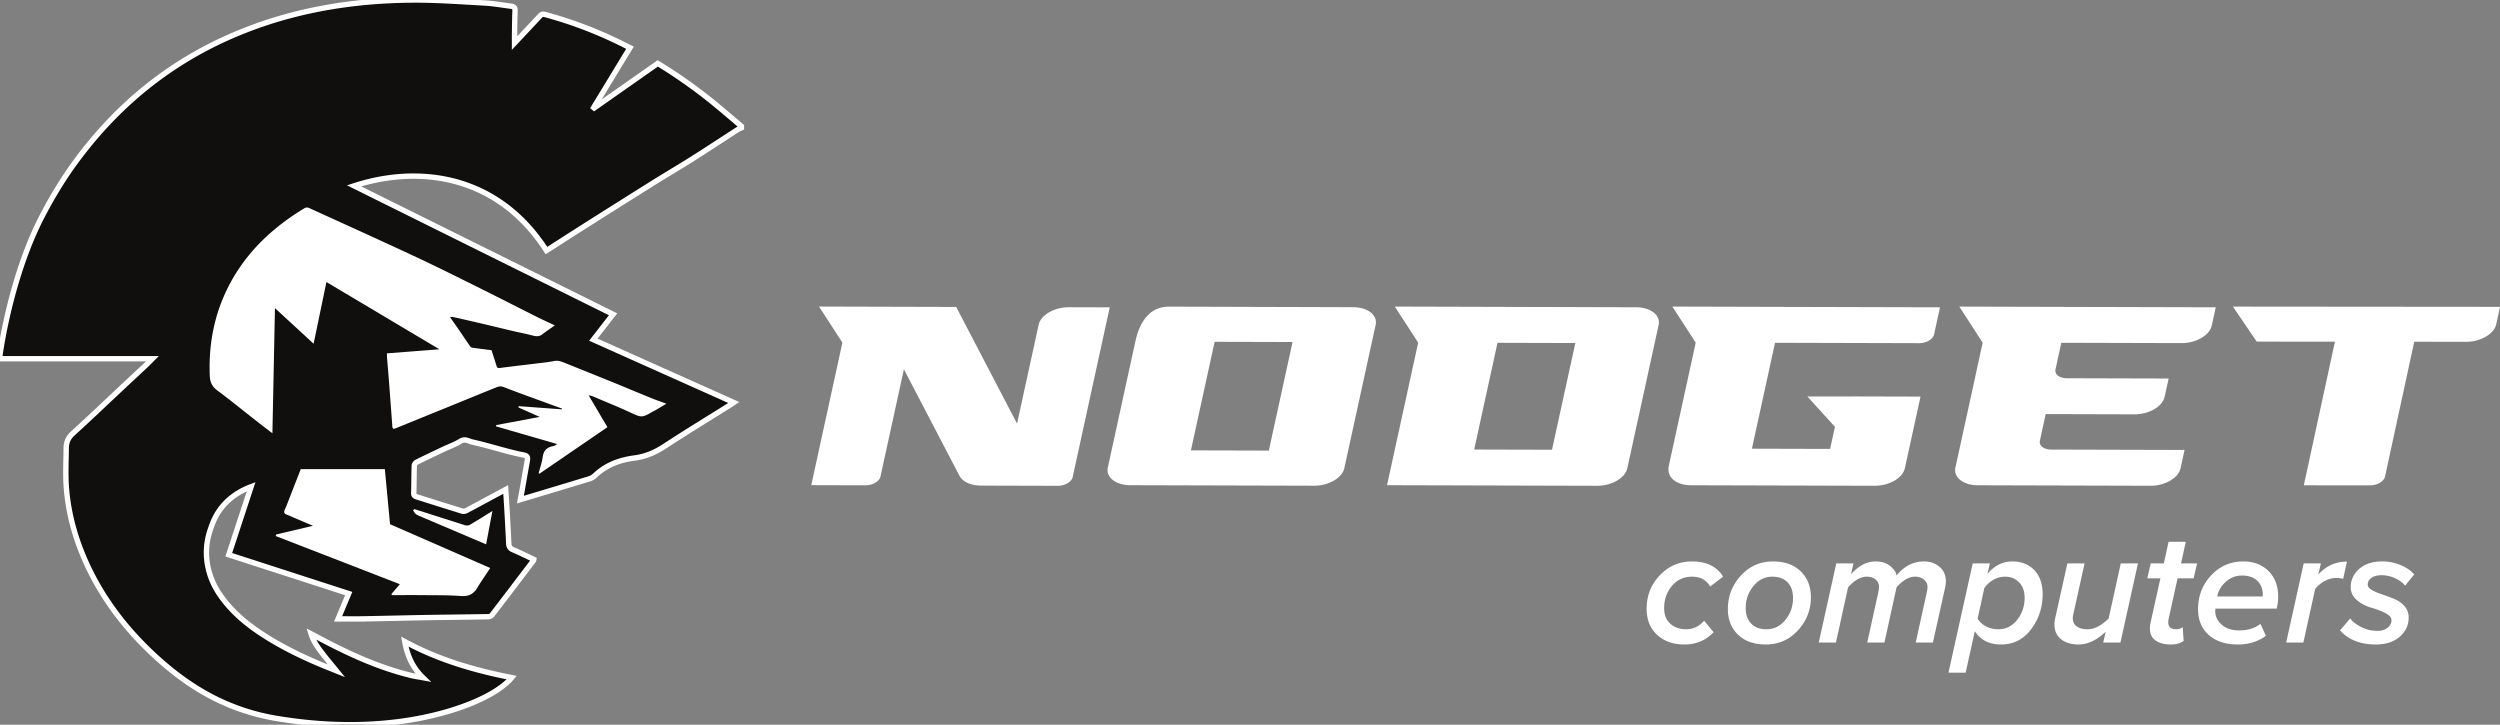 <svg xmlns="http://www.w3.org/2000/svg" height="134.973" width="465.613"><rect width="100%" height="100%" fill="#808080" stroke="none"/><path d="M133.737 19.84a94.032 94.032 0 0 0-11.232-8.032l-11.845 8.308-.103-.085 6.777-11.144c-.85-.421-1.667-.836-2.493-1.23a77.387 77.387 0 0 0-13.345-4.96c-.434-.116-.661-.017-.935.277-1.54 1.66-3.096 3.306-4.731 5.046 0-.563-.006-1.009 0-1.455.025-1.536.033-3.073.091-4.61.022-.555-.253-.742-.717-.799C93.54.946 91.88.646 90.21.555 85.76.31 81.305-.025 76.854.003 65.45.076 54.354 1.935 43.79 6.41c-12.156 5.15-22.002 13.185-29.783 23.826-2.31 3.16-4.308 6.48-6.12 9.951C2.551 50.413.449 62.942.017 65.963c-.036.26-.004.53-.004.852h28.363c-.433.436-.715.739-1.015 1.021-1.455 1.364-2.917 2.72-4.371 4.083-3.142 2.943-6.253 5.917-9.437 8.812-.855.777-1.215 1.656-1.223 2.732-.018 2.457-.158 4.928.029 7.372.359 4.689 1.583 9.186 3.48 13.496 2.85 6.48 6.976 12.058 12.06 16.94 4.522 4.341 9.537 7.972 15.418 10.275a40.55 40.55 0 0 0 8.02 2.229c19.99 3.385 33.127-1.267 37.528-3.254 2.077-.937 4.088-2.035 5.786-3.607.085-.078.172-.154.249-.24.125-.142.244-.29.397-.472-6.925-1.361-13.598-3.292-19.905-6.707.475 2.65 1.46 4.854 3.392 6.719-.754-.14-1.518-.246-2.262-.427-6.206-1.51-11.932-4.195-17.535-7.185l-1.05-.556c.453 1.446 1.24 2.535 2.059 3.597.814 1.058 1.675 2.08 2.652 3.286-.967-.387-1.754-.692-2.532-1.015-3.724-1.549-7.35-3.303-10.757-5.465-2.702-1.714-5.209-3.674-7.268-6.177-1.44-1.752-2.56-3.623-3.16-5.834-.747-2.75-.618-5.444.342-8.088.487-1.338 1.781-5.537 7.498-7.701l-4.165 12.67c7.453 2.413 14.866 4.812 22.341 7.23l-1.978 4.718c1.613 0 3.16.022 4.707-.004 3.902-.069 7.805-.17 11.707-.237 3.854-.065 7.71-.099 11.563-.167.23-.004.54-.123.671-.294 2.599-3.383 5.176-6.782 7.755-10.178.026-.033.02-.09.042-.205-1.277-.6-2.555-1.24-3.868-1.796-.557-.237-.765-.578-.791-1.143a588.751 588.751 0 0 0-.31-5.913c-.076-1.37-.168-2.738-.258-4.173-2.531 1.364-4.93 2.664-7.338 3.941-.211.11-.524.168-.745.1-2.823-.867-5.638-1.761-8.453-2.65-.333-.105-.605-.213-.591-.683.051-1.705.043-3.411.096-5.117.007-.222.198-.54.392-.638 1.662-.83 3.343-1.625 5.023-2.421 1.07-.506 2.205-.903 3.204-1.523.828-.513 1.485.004 2.15.152 2.242.499 4.447 1.165 6.671 1.747.986.258 1.977.503 2.979.688.659.122.74.473.637 1.04-.335 1.828-.644 3.662-.967 5.493-.1.562-.212 1.123-.334 1.77 4.39-1.32 8.655-2.592 12.91-3.894.38-.116.751-.37 1.044-.647 2.06-1.945 4.564-2.857 7.316-3.215 2.029-.264 3.83-1.031 5.556-2.162 4.033-2.638 8.15-5.146 12.232-7.708.203-.128.399-.268.691-.465L110.509 63.26l3.673-4.724-48.235-23.922c12.15-3.965 26.79-2.044 35.828 12.052 2.496-1.597 4.985-3.204 7.488-4.788 4.132-2.616 8.265-5.226 12.411-7.817 2.458-1.537 4.958-3.005 7.408-4.554 2.783-1.76 5.53-3.576 8.297-5.361.217-.14.47-.227.706-.339v-.293c-1.449-1.225-2.888-2.46-4.348-3.672" fill="#100f0d" stroke="white"/><path d="M121.2 74.105c-2.19-.89-4.37-1.814-6.56-2.706-3.1-1.261-6.204-2.511-9.312-3.753-.687-.275-1.353-.578-2.162-.404-1.018.216-2.063.31-3.099.437-2.318.286-4.639.548-6.956.852-.371.05-.523-.021-.63-.375-.283-.947-.599-1.884-.938-2.937-1.089-.137-2.234-.275-3.376-.431-.194-.027-.455-.076-.55-.21-.669-.94-1.294-1.907-1.946-2.857-.589-.86-1.194-1.708-1.852-2.647.282-.021.428-.066.558-.037 1.841.416 3.682.834 5.52 1.266 1.874.44 3.742.903 5.615 1.343 1.17.275 2.354.495 3.516.801.7.184 1.332.32 1.974-.18.739-.578 1.524-1.096 2.328-1.668-1.178-.556-2.307-1.064-3.412-1.619-3.445-1.726-6.872-3.49-10.323-5.204-4.002-1.984-7.996-3.99-12.043-5.881-6.644-3.105-13.326-6.126-20-9.165-.222-.101-.596-.107-.796.015-5.863 3.542-10.75 8.064-13.988 14.188-2.814 5.323-3.936 11.021-3.698 17.026.048 1.19.401 2.007 1.375 2.734 2.602 1.945 5.125 3.998 7.684 6.003.81.635 1.633 1.253 2.607 2l.473-23.314 7.2 6.634 2.386-11.494c7.035 4.19 13.952 8.309 21.045 12.531l-9.771.755c0 .274-.012.442.001.61.138 1.715.286 3.43.417 5.145.202 2.624.395 5.248.585 7.874.03.406.19.505.57.349 3.272-1.335 6.55-2.66 9.823-3.992 2.916-1.187 5.826-2.389 8.75-3.56.487-.196.946-.396 1.566-.155 2.87 1.115 5.772 2.145 8.662 3.205.749.274 1.498.542 2.247.814l-.036.14c-2.69-.2-5.38-.397-8.07-.595l-.02.242 3.955 1.764-8.108 1.52-.026.236 11.397 3.305c-.322.173-.502.335-.703.369-1.157.191-1.823.775-1.996 2.006-.146 1.035-.502 2.042-.765 3.06l.148.083 12.664-8.672a20853.96 20853.96 0 0 1-3.498-5.923c.485.046.864.22 1.247.384 2.115.905 4.253 1.76 6.34 2.727 2.315 1.071 2.294 1.116 4.483-.16.125-.072.266-.116.39-.19.623-.368 1.243-.743 2.018-1.207-1.121-.415-2.026-.722-2.91-1.082M71.676 87.373H56.014c-.903 2.316-1.793 4.594-2.675 6.872-.164.422-.509.937-.384 1.257.12.31.738.427 1.14.623.217.106.436.204.658.299 1.113.474 2.227.946 3.535 1.5l-6.864 1.625-.068.289 23.116 8.967-1.568 1.825c.03.07.06.139.088.209 2.02 0 4.038-.017 6.056.005 2.241.024 4.49-.014 6.72.16 1.429.11 2.401-.3 3.12-1.517.59-1 1.263-1.953 1.9-2.926.172-.264.346-.525.509-.772l-18.654-8.154-.967-10.262" fill="#ffffff"/><path d="M86.563 97.813c-3.129-.982-6.248-1.991-9.37-2.992-.085.068-.17.14-.256.21.175.248.3.571.534.727.396.264.859.433 1.3.622 2.904 1.24 5.81 2.474 8.715 3.708.986.42 1.973.836 3.05 1.293l1.173-6.211c-1.556.962-2.886 1.808-4.246 2.601-.233.136-.626.128-.9.042" fill="#ffffff"/><path d="M311.467 57.101l4.349 6.712-5.01 22.943c-.467 2.14 1.4 3.613 4.102 3.62l34.257.096c2.703.008 5.208-1.453 5.608-3.266l2.916-13.341-8.297-.023h-.004l-3.957-.01c-.056-.001-.112.007-.168.01h-8.651l5.137 5.652-.898 4.112-14.566-.04 4.306-19.725 26.821.074c1.348.004 2.605-.73 2.801-1.635l1.102-5.045c-18.648-.047-31.334-.082-49.848-.134zm154.149.048l-.7 3.233c-.396 1.814-2.901 3.278-5.604 3.276l-9.672-.009-5.437 25.103c-.195.907-1.448 1.643-2.798 1.642l-12.328-.012 5.79-26.746-14.566-.013-4.43-6.518 49.745.044zm-224.885 6.55l-14.512-.04-4.415 20.223 14.51.04zm15.476-3.191l-5.83 26.686c-.394 1.814-2.9 3.274-5.604 3.267l-34.272-.095c-2.701-.007-4.569-1.48-4.174-3.294l5.084-23.269c.865-4.126 2.876-6.7 6.317-6.69 12.744.035 20.103.062 34.308.102 2.703.007 4.57 1.484 4.17 3.293zm-57.163-3.289l7.641.021-6.901 31.604c-.197.905-1.453 1.638-2.803 1.636l-14.308-.041c-1.852-.005-3.398-.712-3.978-1.83l-10.347-19.827-4.363 19.967c-.196.906-1.452 1.64-2.801 1.636l-10.09-.028 5.8-26.55-4.35-6.713 25.54.072 11.337 21.728 4.02-18.405c.395-1.813 2.906-3.273 5.603-3.265zm213.63.013l-.746 3.402c-.399 1.814-2.905 3.274-5.61 3.267l-22.407-.062-1.083 4.959c-.201.907.736 1.645 2.085 1.65l18.986.052-.746 3.402c-.398 1.809-2.905 3.274-5.608 3.267L381 77.123l-1.081 4.96c-.203.905.734 1.644 2.084 1.648l24.861.069-.741 3.404c-.4 1.812-2.907 3.273-5.608 3.265l-32.155-.09c-2.703-.006-4.57-1.48-4.175-3.291l5.079-23.27-4.35-6.713c17.785.049 30.4.084 47.76.127zm-119.278 6.656l-14.493-.04-4.343 19.876 14.493.04zm15.516-3.367l-5.83 26.688c-.4 1.812-2.906 3.272-5.609 3.265l-39.145-.11 5.801-26.552-4.35-6.713 44.957.129c2.701.008 4.57 1.485 4.176 3.293M313.721 120.032c-2.114 0-3.818-.605-5.109-1.814-1.292-1.21-1.937-2.822-1.937-4.835 0-2.44.818-4.519 2.456-6.238 1.636-1.719 3.634-2.578 5.993-2.578 2.725 0 4.656.945 5.797 2.837l-2.41 1.83c-.712-1.22-1.83-1.83-3.356-1.83-1.546 0-2.802.574-3.767 1.723-.967 1.15-1.45 2.527-1.45 4.134 0 1.241.382 2.207 1.146 2.897.761.691 1.741 1.038 2.943 1.038 1.321 0 2.441-.529 3.354-1.587l1.77 2.136c-1.444 1.525-3.254 2.287-5.43 2.287M328.973 117.196c1.423 0 2.608-.585 3.554-1.754.945-1.17 1.417-2.537 1.417-4.103 0-1.22-.34-2.18-1.02-2.883-.681-.701-1.623-1.052-2.823-1.052-1.424 0-2.608.59-3.553 1.77-.945 1.18-1.419 2.541-1.419 4.087 0 1.22.342 2.181 1.022 2.883.681.7 1.621 1.052 2.822 1.052zm-.092 2.836c-2.196 0-3.925-.61-5.185-1.83-1.261-1.22-1.89-2.816-1.89-4.789 0-2.358.8-4.423 2.409-6.192 1.605-1.77 3.598-2.654 5.978-2.654 2.196 0 3.924.616 5.186 1.845 1.261 1.232 1.892 2.833 1.892 4.805 0 2.359-.804 4.418-2.41 6.177-1.606 1.76-3.6 2.638-5.98 2.638M359.995 119.666h-3.203l2.075-9.395c.081-.406.121-.71.121-.915 0-.59-.224-1.062-.67-1.418-.449-.355-.987-.534-1.617-.534-1.16 0-2.32.661-3.478 1.983l-2.256 10.279h-3.204l2.074-9.395c.083-.446.123-.803.123-1.067-.021-.508-.235-.935-.641-1.282-.407-.345-.966-.518-1.678-.518-1.098 0-2.248.661-3.446 1.983l-2.259 10.279h-3.201l3.262-14.733h3.204l-.457 2.013c1.423-1.586 2.939-2.38 4.545-2.38 1.219 0 2.175.317 2.867.946.692.632 1.037 1.18 1.037 1.648v.06c1.423-1.77 3.142-2.653 5.155-2.653 1.119 0 2.075.33 2.867.992.793.66 1.19 1.57 1.19 2.729 0 .306-.05.712-.152 1.22l-2.258 10.158M372.197 117.196c1.402 0 2.566-.585 3.492-1.754.924-1.17 1.387-2.548 1.387-4.134 0-1.178-.34-2.124-1.021-2.836-.682-.712-1.551-1.068-2.608-1.068-1.506 0-2.798.702-3.874 2.104l-1.25 5.705c.345.59.858 1.068 1.54 1.433.68.366 1.457.55 2.334.55zm.487 2.836c-2.197 0-3.823-.823-4.88-2.47l-1.71 7.717h-3.2l4.513-20.346h3.202l-.457 1.952c1.301-1.544 2.847-2.318 4.637-2.318 1.688 0 3.051.539 4.087 1.617 1.037 1.078 1.556 2.573 1.556 4.485 0 2.44-.712 4.61-2.135 6.511-1.425 1.901-3.294 2.852-5.613 2.852M385.037 104.933h3.204l-2.042 9.212c-.104.448-.154.763-.154.946 0 .712.248 1.24.747 1.586.499.345 1.164.519 1.999.519 1.281 0 2.592-.672 3.934-2.013l2.258-10.25h3.202l-3.262 14.733h-3.206l.459-2.013c-1.668 1.585-3.347 2.379-5.032 2.379-1.385 0-2.483-.331-3.295-.99-.814-.661-1.221-1.571-1.221-2.73 0-.306.05-.713.152-1.221l2.257-10.158M404.347 120.032c-1.22 0-2.183-.25-2.883-.746-.703-.5-1.052-1.247-1.052-2.242 0-.286.03-.6.09-.946l1.862-8.39h-2.441l.641-2.775h2.439l.885-4.026h3.203l-.884 4.026h2.99l-.642 2.776h-2.99l-1.677 7.595a2.92 2.92 0 0 0-.061.58c0 .874.488 1.312 1.465 1.312.508 0 .915-.131 1.22-.397l.184 2.562c-.57.447-1.353.67-2.35.67M412.948 111.094h8.45c.02-.06.029-.201.029-.425 0-.998-.336-1.826-1.006-2.487-.67-.66-1.628-.991-2.868-.991-1.138 0-2.14.386-3.005 1.158-.864.774-1.399 1.689-1.6 2.745zm3.873 8.938c-2.297 0-4.113-.589-5.445-1.769-1.332-1.18-1.999-2.786-1.999-4.82 0-2.44.811-4.528 2.427-6.268 1.617-1.738 3.615-2.608 5.993-2.608 1.932 0 3.498.595 4.698 1.785 1.2 1.19 1.8 2.77 1.8 4.742a8.82 8.82 0 0 1-.275 2.258h-11.408c0 .02-.005.096-.016.23-.01.132-.015.227-.015.288 0 .916.398 1.735 1.19 2.456.793.723 1.89 1.083 3.294 1.083 1.566 0 2.878-.406 3.935-1.22l1.008 2.227c-1.465 1.078-3.195 1.616-5.187 1.616M428.99 119.666h-3.2l3.262-14.733h3.204l-.49 2.074c1.445-1.606 3.225-2.409 5.34-2.409l-.702 3.202c-.347-.102-.783-.152-1.312-.152-.73 0-1.448.194-2.15.579a5.727 5.727 0 0 0-1.754 1.465l-2.197 9.974M442.473 120.032c-2.868 0-5.084-.874-6.649-2.623l1.89-2.226c.447.61 1.146 1.148 2.091 1.616a6.552 6.552 0 0 0 2.943.701c.793 0 1.435-.192 1.921-.579.488-.385.732-.854.732-1.404 0-.507-.396-.96-1.189-1.357a14.55 14.55 0 0 0-2.608-.99 7.093 7.093 0 0 1-2.608-1.374c-.793-.65-1.188-1.463-1.188-2.44 0-1.322.521-2.45 1.57-3.385 1.046-.935 2.475-1.404 4.286-1.404 1.219 0 2.364.224 3.43.67 1.069.448 1.917 1.028 2.549 1.74l-1.71 2.104c-.365-.508-.965-.96-1.8-1.357a5.886 5.886 0 0 0-2.561-.594c-.793 0-1.424.162-1.89.488-.47.325-.703.742-.703 1.25 0 .387.26.728.778 1.021.518.296 1.154.57 1.907.825.752.254 1.504.533 2.257.839.751.304 1.388.752 1.906 1.34.518.592.777 1.294.777 2.106 0 1.423-.553 2.619-1.661 3.585-1.11.966-2.598 1.448-4.47 1.448" fill="#ffffff"/></svg>